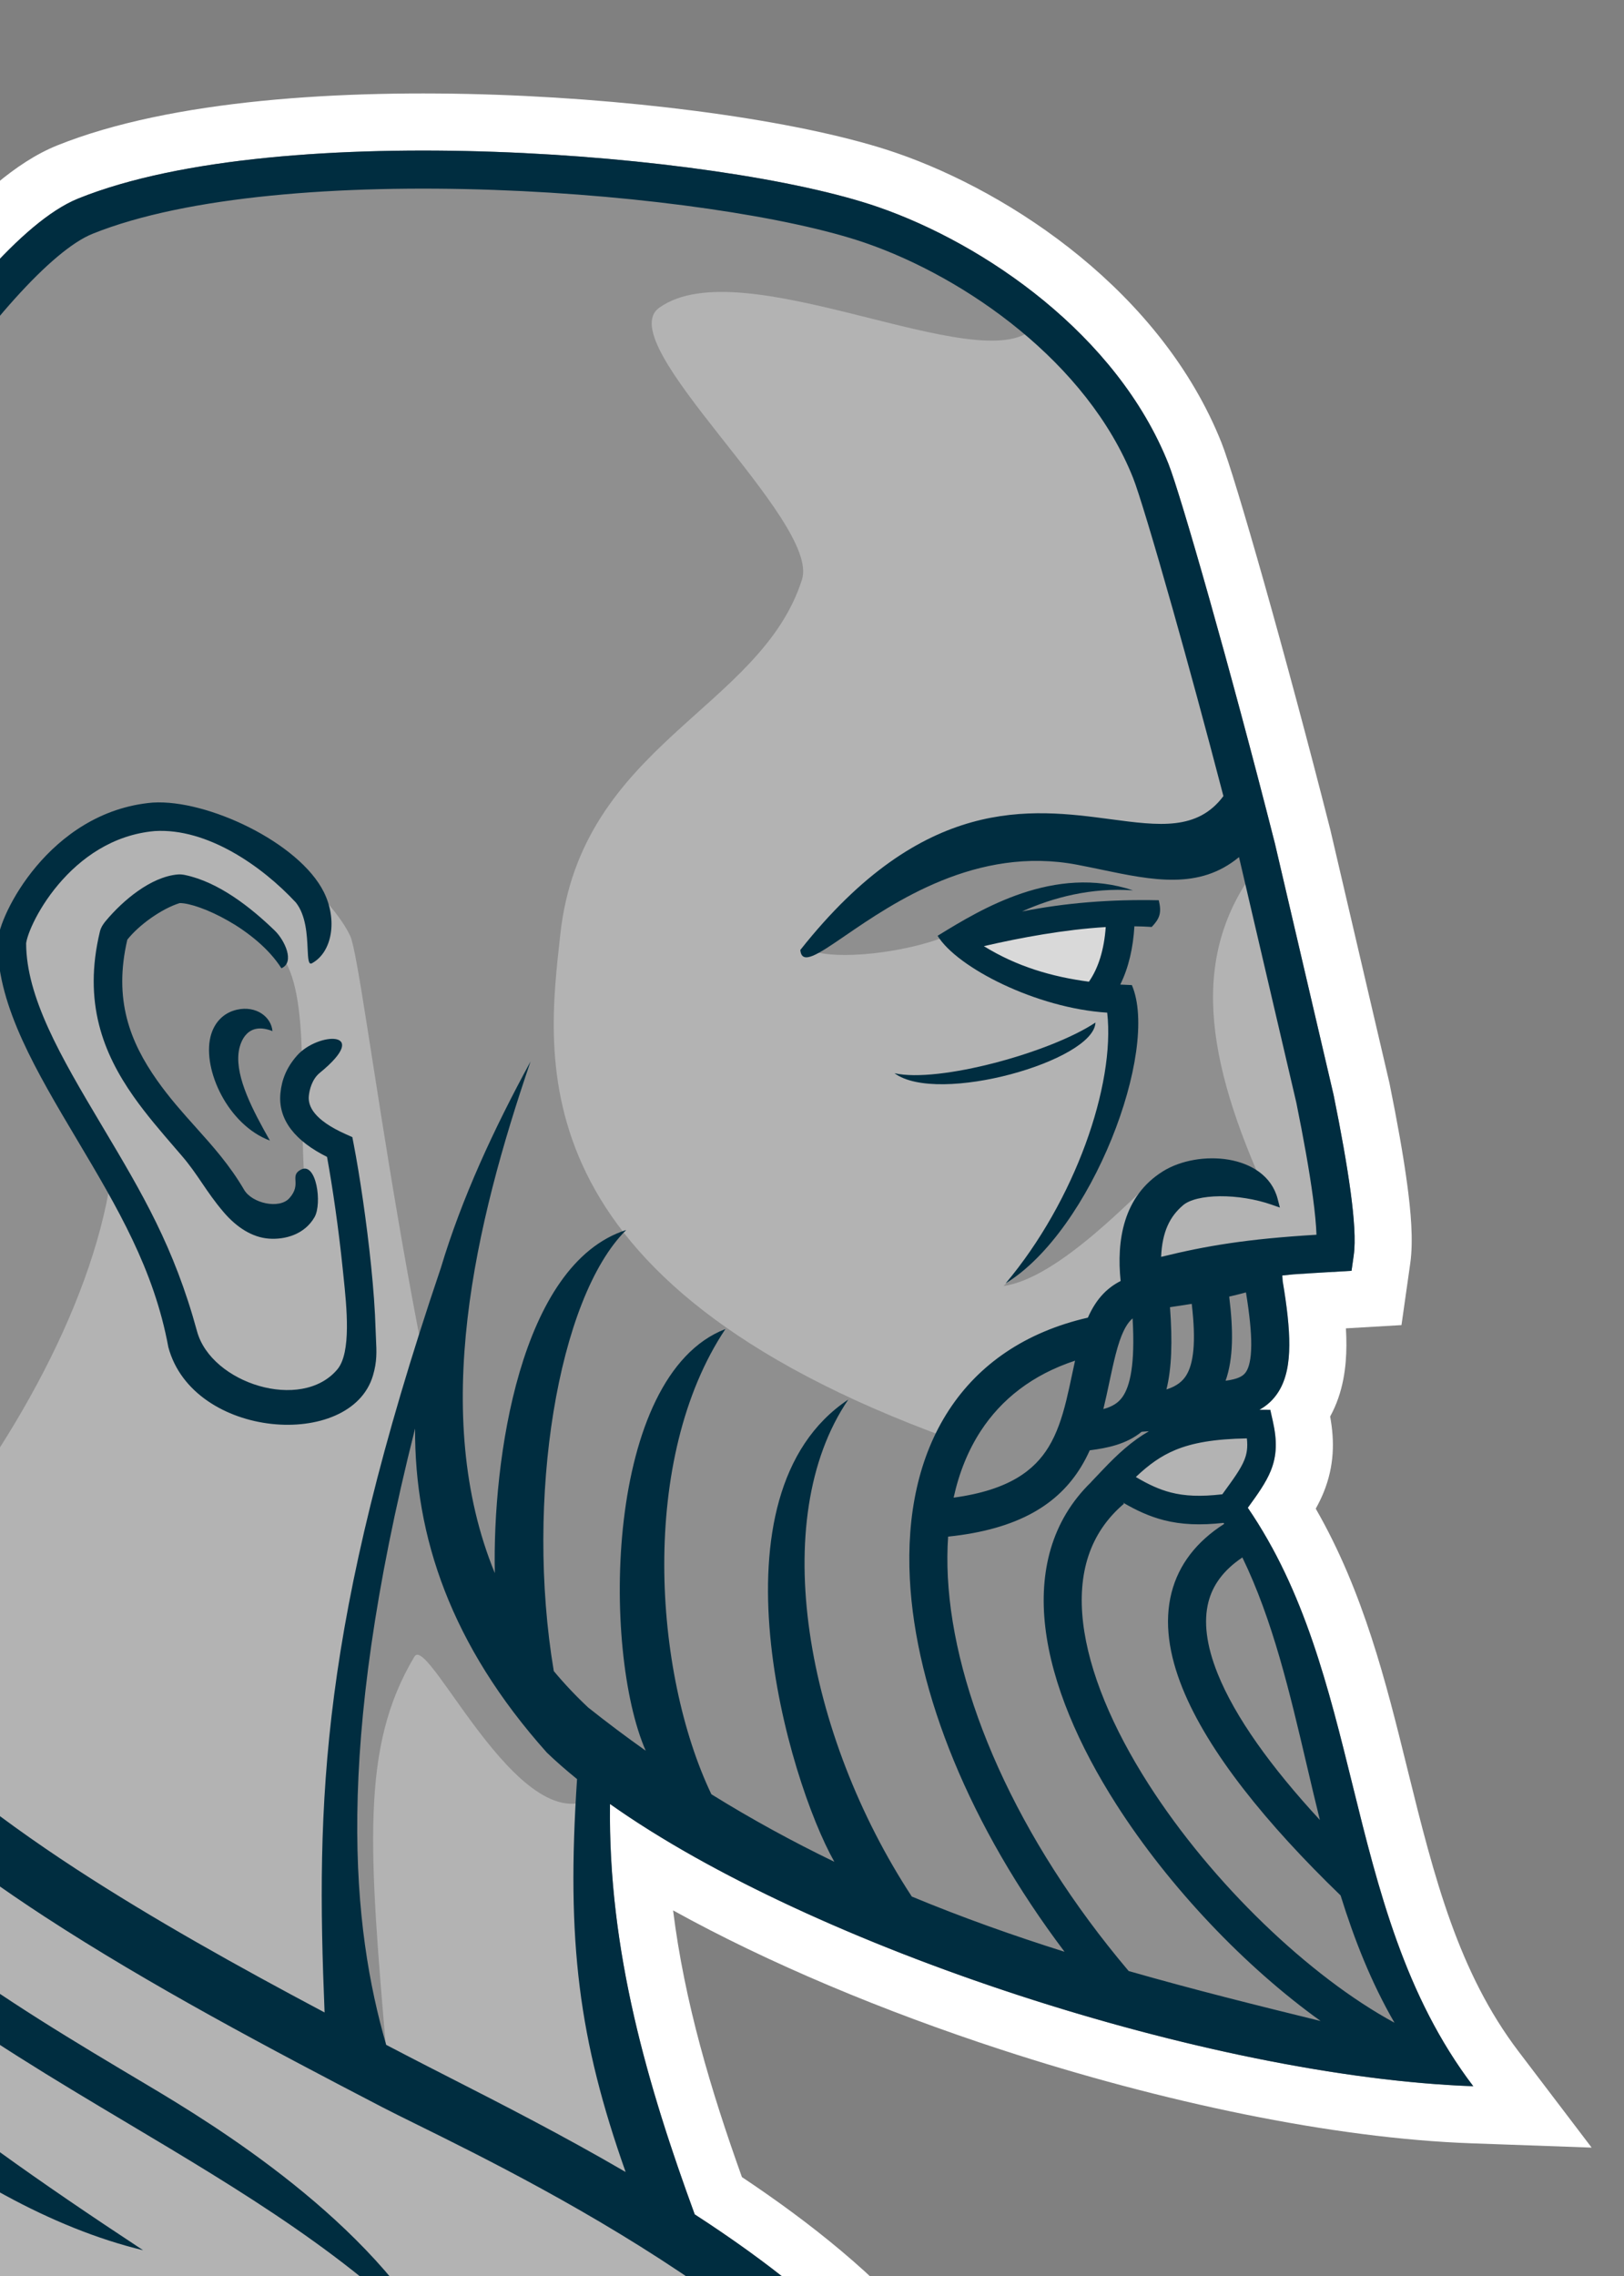 <svg width="461" height="646" viewBox="0 0 461 646" fill="none" xmlns="http://www.w3.org/2000/svg">
<rect x="0" y="0" width="461" height="646" fill="#808080" stroke="none"/>
<path opacity="0.4" d="M-1.743 84C27.757 38 257.757 24 319.757 118.5C346.695 204.281 360.664 254.359 380.257 353L360.257 443L401.757 582.5C319.873 574.024 269.973 558.642 170.757 504C173.215 581.646 181.221 613.11 208.257 646L-4 646C-63.327 616.247 -40.712 589.214 -88.581 529.5C-85.601 508.136 -74.507 497.487 -47.581 479.5C-26.487 445.341 -18.269 423.153 -6.081 381.5L-50.081 249.5L-58.581 168.5L-1.743 84Z" fill="white"/>
<path d="M394.454 307.566L394.456 307.574C396.609 318.191 398.362 327.959 399.457 336.114C400.445 343.48 401.266 351.93 400.321 358.579L397.834 376.078L382.063 377.001C382.158 378.66 382.205 380.274 382.198 381.839C382.169 387.742 381.381 395.126 377.584 402.024C378.857 408.95 378.793 416.037 375.73 423.565C375.082 425.158 374.317 426.701 373.494 428.176C387.113 451.827 393.529 477.811 399.354 501.405L399.648 502.596C407.161 533.012 413.985 559.763 431.112 582.286L451.816 609.514L417.632 608.293C378.254 606.885 329.778 596.596 284.143 581.694C250.787 570.803 218.141 557.184 191.067 542.187C194.3 568.163 201.757 593.18 210.608 617.878C230.015 630.812 248.985 645.875 263.038 662.893C273.594 675.676 279.698 709.171 269.824 726.832C270.555 720.757 270.252 714.798 269.061 708.964C262.751 678.061 231.527 650.697 197.206 628.464C186.091 598.1 176.289 566.109 173.766 531.916C173.282 525.356 173.066 518.716 173.16 511.99C178.194 515.556 183.655 519.093 189.48 522.579C244.191 555.322 330.997 583.63 397.541 590.607C404.686 591.357 411.598 591.86 418.211 592.096C414.079 586.662 410.49 581.027 407.327 575.235C395.583 553.723 389.734 530.045 383.914 506.482C377.106 478.92 370.337 451.515 354.216 427.922C357.047 424.042 359.373 420.762 360.718 417.456C361.924 414.494 362.338 411.595 362.09 408.297C361.972 406.728 361.703 405.068 361.299 403.268L360.591 400.121L357.522 400.106C358.627 399.49 359.662 398.745 360.602 397.847C361.459 397.03 362.238 396.086 362.921 394.999C364.862 391.909 365.71 388.15 365.931 383.941C365.968 383.227 365.988 382.5 365.991 381.761C366.015 376.875 365.342 370.893 364.117 363.65L364.111 363.613L364 362L367.127 361.681C368.067 361.616 369.005 361.553 369.943 361.492C371.992 361.359 374.037 361.236 376.074 361.117L383.654 360.673L384.276 356.299C384.869 352.127 384.394 345.722 383.394 338.27C382.367 330.619 380.691 321.243 378.572 310.795L378.568 310.775L361.893 239.345L361.89 239.333C349.191 189.363 335.087 140.19 331.689 131.652C317.082 94.955 279.465 69.193 249.244 58.754C226.496 50.896 183.995 44.636 140.451 43.096C96.999 41.56 51.224 44.668 22.261 56.319C13.969 59.656 4.869 67.892 -3.842 77.569C-12.728 87.44 -21.83 99.531 -30.076 111.468C-38.333 123.422 -45.8 135.32 -51.414 144.86C-54.221 149.63 -56.58 153.835 -58.351 157.183C-60.047 160.39 -61.394 163.158 -61.961 164.875C-63.04 168.137 -63.478 173.125 -63.659 178.232C-63.849 183.553 -63.773 189.715 -63.556 195.734C-63.126 207.655 -62.123 219.585 -61.395 223.7C-57.679 244.723 -49.969 263.92 -41.701 284.504L-41.674 284.571L-41.671 284.578L-41.659 284.61L-41.656 284.616L-41.643 284.649C-40.865 286.586 -40.082 288.535 -39.296 290.501C-30.099 313.515 -20.406 339.055 -14.073 372.21C-12.85 378.616 -13.6 387.36 -15.93 397.516C-18.234 407.559 -21.964 418.486 -26.256 429.027C-33.633 447.143 -42.416 463.513 -47.963 471.857C-50.756 470.271 -54.293 470.289 -57.024 472.26C-60.038 474.434 -61.123 478.302 -59.791 481.542C-61.126 482.414 -62.47 483.365 -63.794 484.36C-68.39 487.812 -73.382 492.277 -77.965 497.231C-82.534 502.171 -86.839 507.751 -89.93 513.458C-93.109 519.327 -95.137 525.691 -94.56 532.414C-102.191 511.259 -97.789 494.795 -89.863 486.226C-85.408 481.41 -80.6 476.979 -75.939 473.268C-74.64 467.698 -71.361 462.619 -66.507 459.117C-63.425 456.893 -60.052 455.521 -56.628 454.903C-52.029 446.762 -46.329 435.348 -41.267 422.916C-37.181 412.882 -33.775 402.82 -31.727 393.892C-29.573 384.505 -29.397 378.367 -29.993 375.25C-36.027 343.656 -45.251 319.275 -54.346 296.515C-55.126 294.565 -55.903 292.628 -56.682 290.689L-56.685 290.682L-56.688 290.676L-56.691 290.668L-56.694 290.659L-56.695 290.657L-56.701 290.642L-56.703 290.638L-56.713 290.611L-56.715 290.608L-57.025 289.834C-65.098 269.737 -73.344 249.208 -77.355 226.521C-78.293 221.211 -79.32 208.312 -79.752 196.317C-79.976 190.088 -80.064 183.507 -79.856 177.656C-79.678 172.644 -79.24 165.507 -77.349 159.788C-76.292 156.59 -74.299 152.671 -72.676 149.605C-70.762 145.986 -68.277 141.56 -65.382 136.641C-59.588 126.796 -51.912 114.563 -43.41 102.257C-34.955 90.016 -25.413 77.308 -15.887 66.726C-7.056 56.915 4.175 46.126 16.212 41.284C48.531 28.282 97.233 25.351 141.023 26.899C185.183 28.461 229.55 34.804 254.535 43.435C287.407 54.79 329.795 83.072 346.747 125.659C350.622 135.394 364.992 185.738 377.597 235.339L377.597 235.341L377.6 235.352L377.639 235.506L394.404 307.318L394.454 307.566Z" fill="white"/>
<path opacity="0.5" d="M317.785 259.122L273.668 266.298C286.857 276.293 294.674 281.072 312.905 281.229L317.785 259.122Z" fill="white"/>
<g opacity="0.2">
<path d="M187.141 87.34C210.764 70.401 278.377 107.974 293.37 93.132L244.058 63.476C141.403 42.873 60.127 44.699 17.78 64.6C-14.041 96.993 -51.432 150.518 -56.659 168.589C-61.244 241.503 -42.684 259.378 -33.48 288.597C-16.407 342.793 6.861 363.755 -28.538 448.804C1.137 415.028 25.835 371.615 31.463 334.533C31.463 334.533 -3.581 283.32 3.311 267.139C32.08 199.604 90.294 246.117 99.428 265.666C103.362 274.087 117.207 401.727 141.879 468.064C218.87 544.398 284.286 564.803 408.214 586.177C388.978 553.189 374.158 489.468 360.984 446.544L348.66 429.302C336.632 428.749 329.61 426.522 316.613 419.176C325.876 408.804 333.158 404.314 350.828 399.295L359.497 389.739C362.654 379.06 361.559 373.007 357.129 362.154L325.507 364.869C319.038 365.589 314.614 370.64 306.535 380.73C286.66 386.249 279.233 392.923 269.592 408.301C145.768 363.353 155.257 300.184 159.039 265.294C164.899 211.247 215.857 201.45 227.654 164.516C232.996 147.791 173.094 97.411 187.141 87.34Z" fill="black"/>
<path d="M269.516 265.299C260.385 269.471 240.528 272.801 230.608 269.994L265.649 243.942L352.884 233.743L356.672 246.295C338.03 271.075 341.665 299.779 359.933 339.547L359.915 339.539C341.743 330.85 335.9 328.057 328.29 334.13C322.534 338.725 300.617 362.855 284.85 364.97C299.957 351.473 317.715 318.62 314.713 286.497L316.439 259.238L269.516 265.299Z" fill="black"/>
<path d="M50.83 252.216L79.532 270.763C88.588 281.508 84.574 313.707 86.538 336.583L78.6 346.753L65.912 341.064C42.214 313.537 26.908 298.54 32.915 264.598L50.83 252.216Z" fill="black"/>
<path d="M107.696 433.043C113.174 414.254 116.157 403.766 117.678 398.199C117.61 397.788 117.543 397.374 117.476 396.959C117.476 396.959 120.941 386.258 117.678 398.199C127.374 457.2 140.923 478.845 171.085 508.256C149.711 527.712 121.736 463.338 117.658 470.143C102.244 495.865 104.728 524.796 109.868 584.676C93.823 584.631 90.467 492.132 107.696 433.043Z" fill="black"/>
</g>
<path d="M43.31 227.784C28.45 229.06 17.464 237.37 10.312 245.87C6.726 250.13 4.032 254.517 2.22 258.274C1.314 260.152 0.609 261.913 0.124 263.459C-0.336 264.925 -0.688 266.472 -0.683 267.829C-0.645 276.942 2.213 286.087 6.352 295.2C10.49 304.308 16.058 313.695 21.741 323.246L21.885 323.489C33.333 342.728 43.707 360.238 47.784 382.324C54.752 408.444 99.605 411.648 105.875 390.38C107.041 386.423 106.908 383.684 106.733 380.089C106.689 379.184 106.643 378.224 106.613 377.177C106.465 371.861 105.998 365.687 105.356 359.376C104.073 346.758 102.068 333.374 100.415 324.799L100.016 322.731L98.094 321.869C89.037 317.809 87.39 313.893 87.667 311.045C87.837 309.294 88.571 306.29 90.759 304.502C105.775 292.232 90.243 292.888 84.347 299.547C81.314 302.974 79.971 306.459 79.602 310.261C78.852 317.968 84.032 323.945 92.836 328.344C94.362 336.675 96.13 348.751 97.294 360.196C97.355 360.798 97.421 361.424 97.489 362.071C98.427 371.049 99.769 383.887 95.752 388.658C85.563 400.76 59.966 392.63 55.933 377.843C49.395 353.869 40.424 338.795 29.223 319.974L28.704 319.102C22.973 309.469 17.649 300.475 13.73 291.848C9.814 283.225 7.452 275.282 7.421 267.795C7.421 267.795 7.421 267.751 7.432 267.654C7.443 267.554 7.464 267.418 7.498 267.244C7.567 266.894 7.681 266.44 7.855 265.886C8.203 264.778 8.751 263.385 9.518 261.794C11.053 258.612 13.386 254.802 16.512 251.088C22.772 243.648 31.927 236.91 43.955 235.862C58.743 234.976 74.275 245.678 84.005 256.164C86.886 259.824 87.146 265.453 87.324 269.292C87.453 272.094 87.539 273.943 88.568 273.376C94.392 270.165 95.789 260.966 91.947 253.222C84.949 239.121 58.808 226.824 43.407 227.777L43.358 227.78L43.31 227.784Z" fill="#002D40"/>
<path d="M50.483 248.179C51.283 248.11 52.032 248.236 52.522 248.338C62.03 250.327 71.152 257.488 77.998 264.117C80.78 266.811 83.8 273.108 79.879 274.8C72.825 263.711 56.483 256.266 51.013 256.305C45.925 257.877 39.446 262.491 36.14 266.694C32.166 283.72 36.922 295.704 44.542 306.541C48.102 311.602 51.864 315.797 55.575 319.935C60.426 325.344 65.189 330.654 69.294 337.673C71.541 341.516 79.276 343.26 82.143 340.059C84.012 337.972 83.933 336.361 83.868 335.048C83.806 333.787 83.757 332.801 85.461 331.931C89.806 329.713 91.5 341.596 89.281 345.448C86.444 350.374 80.894 351.888 76.275 351.531C71.641 351.174 67.22 348.407 63.452 343.987C60.911 341.006 59.109 338.353 57.347 335.757C55.63 333.23 53.951 330.756 51.662 328.088C51.002 327.319 50.334 326.545 49.661 325.765L49.66 325.764L49.659 325.762C45.675 321.145 41.52 316.33 37.914 311.202C29.302 298.956 23.519 284.504 28.361 264.381C28.681 263.05 29.524 261.972 30.009 261.39C34.842 255.594 42.803 248.838 50.483 248.179Z" fill="#002D40"/>
<path fill-rule="evenodd" clip-rule="evenodd" d="M321.299 279.581C320.197 279.543 319.099 279.494 318.007 279.432C320.412 274.574 321.664 268.925 322.018 262.895C323.689 262.913 325.331 262.973 326.936 263.081C329.18 260.71 329.81 259.128 328.937 255.501C315.207 255.204 302.299 256.258 290.117 258.686C298.925 254.705 309.783 251.855 321.616 252.693C299.322 245.268 278.414 258.076 266.709 265.247L266.152 265.587C271.67 274.603 294.197 286.143 314.299 287.402C316.61 307.905 305.146 340.861 285.465 364.239C309.934 349.261 329.266 298.125 321.299 279.581ZM313.883 263.111C313.42 269.523 311.801 274.741 309.11 278.614C298.562 277.228 288.564 274.274 279.282 268.527C289.786 266.095 302.187 263.815 313.883 263.111Z" fill="#002D40"/>
<path d="M67.273 286.556C72.715 285.337 76.997 288.602 77.344 292.639C70.327 289.853 68.097 295.466 67.713 298.888C66.918 305.975 71.832 315.283 76.622 323.713C64.72 319.282 57.474 303.629 59.745 294.273C60.665 290.483 63.214 287.465 67.273 286.556Z" fill="#002D40"/>
<path d="M253.912 304.593C266.216 313.704 310.543 301.087 310.965 290.207C298.144 298.763 266.355 307.435 253.912 304.593Z" fill="#002D40"/>
<path fill-rule="evenodd" clip-rule="evenodd" d="M361.893 239.345L378.568 310.775L378.572 310.795C380.691 321.243 382.367 330.619 383.394 338.27C384.394 345.722 384.869 352.127 384.276 356.299L383.654 360.673L376.074 361.117C373.105 361.29 370.12 361.474 367.127 361.681L364 362L364.111 363.613C365.34 370.872 366.015 376.866 365.991 381.761C365.966 386.855 365.191 391.385 362.921 394.999C361.487 397.281 359.634 398.929 357.522 400.106L360.591 400.121L361.299 403.268C362.553 408.848 362.497 413.085 360.718 417.456C359.373 420.762 357.047 424.042 354.216 427.922C370.337 451.515 377.106 478.92 383.914 506.482C391.301 536.389 398.735 566.483 418.211 592.096C343.452 589.424 230.554 552.649 173.16 511.99C172.577 553.774 183.958 592.275 197.206 628.464C238.005 654.894 274.428 688.573 269.824 726.832C246.906 666.429 154.202 620.661 118.173 602.874C114.267 600.946 111.027 599.346 108.614 598.092C76.309 581.305 42.54 563.423 12.72 543.997C-11.164 528.438 -34.8 510.052 -52.099 491.057C-53.378 491.845 -54.854 492.847 -56.493 494.078C-59.793 496.557 -63.4 499.694 -66.864 503.206C-40.386 542.825 1.244 567.605 41.349 591.477L41.901 591.806C60.55 602.906 105.655 630.344 125.028 667.028C100.407 640.824 68.663 621.909 35.912 602.394C-5.079 577.969 -47.278 552.667 -75.07 512.744C-76.669 514.921 -78.083 517.106 -79.242 519.247C-81.396 523.223 -82.437 526.612 -82.543 529.29C-56.968 569.883 -19.106 599.313 40.623 638.637C-11.281 626.149 -67.053 576.964 -93.723 534.342L-94.501 533.099L-94.626 531.638C-95.162 525.402 -92.967 519.065 -89.93 513.458C-86.839 507.751 -82.534 502.171 -77.965 497.232C-73.382 492.277 -68.39 487.812 -63.793 484.36C-62.47 483.365 -61.126 482.414 -59.791 481.542C-61.123 478.302 -60.038 474.434 -57.024 472.26C-54.293 470.289 -50.756 470.271 -47.963 471.857C-42.416 463.513 -33.633 447.143 -26.256 429.028C-21.964 418.486 -18.234 407.559 -15.93 397.516C-13.6 387.36 -12.85 378.616 -14.073 372.21C-20.406 339.055 -30.099 313.515 -39.296 290.501C-40.082 288.535 -40.865 286.586 -41.643 284.649L-41.656 284.616L-41.659 284.61L-41.671 284.578L-41.674 284.571L-41.701 284.504C-49.968 263.92 -57.679 244.723 -61.395 223.7C-62.123 219.585 -63.126 207.655 -63.556 195.734C-63.773 189.715 -63.849 183.553 -63.659 178.232C-63.478 173.125 -63.04 168.137 -61.961 164.875C-61.394 163.158 -60.047 160.39 -58.351 157.183C-56.58 153.835 -54.221 149.63 -51.414 144.86C-45.8 135.32 -38.333 123.422 -30.076 111.468C-21.83 99.531 -12.728 87.44 -3.842 77.569C4.869 67.892 13.969 59.656 22.261 56.319C51.224 44.668 96.999 41.56 140.451 43.096C183.995 44.636 226.496 50.896 249.244 58.754C279.465 69.193 317.082 94.955 331.689 131.652C335.087 140.19 349.191 189.363 361.89 239.333L361.893 239.345ZM326.135 406.199C325.456 406.261 324.768 406.312 324.074 406.352C319.717 409.917 314.281 410.982 309.344 411.615C308.623 413.213 307.806 414.788 306.869 416.322C300.462 426.803 289.292 434.016 269.142 436.111C268.886 439.791 268.859 443.621 269.063 447.587C270.765 480.553 288.453 521.652 320.39 559.4C338.562 564.607 356.754 569.14 374.886 573.586C353.499 558.259 331.95 535.669 316.912 512.151C306.304 495.561 298.615 478.021 296.718 461.757C294.915 446.293 298.36 431.662 309.765 420.618L309.745 420.605L313.061 417.115C317.307 412.647 321.316 408.966 326.135 406.199ZM318.783 426.45L319.055 426.771C309.233 435.122 305.838 446.68 307.45 460.505C309.085 474.523 315.877 490.475 326.015 506.331C344.101 534.617 371.811 561.047 395.846 574.071C389.241 562.667 384.442 550.466 380.552 537.95C359.596 517.694 342.932 497.217 335.627 479.024C331.879 469.69 330.384 460.437 332.579 451.937C334.615 444.054 339.646 437.511 347.504 432.496C347.447 432.401 347.389 432.306 347.331 432.211C340.757 432.927 335.398 432.739 330.292 431.418C326.3 430.385 322.625 428.701 318.783 426.45ZM352.669 442.025C347.142 445.723 344.234 450.016 343.04 454.64C341.627 460.111 342.397 466.887 345.653 474.998C350.603 487.326 360.806 501.525 374.666 516.521C373.383 511.341 372.166 506.153 370.956 500.992C366.082 480.208 361.306 459.842 352.669 442.025ZM302.191 553.935C275.349 518.371 259.936 480.342 258.273 448.144C257.337 430.008 260.758 413.404 269.35 400.228C277.822 387.235 291.022 378.044 308.812 373.961C310.014 371.24 311.465 368.947 313.306 367.067C314.788 365.555 316.405 364.428 318.11 363.563C316.937 352.169 318.785 339.517 330.081 332.454C335.162 329.278 342.389 328.05 348.747 329.125C355.104 330.199 360.98 333.671 362.687 340.275L363.32 342.721L360.935 341.889C356.347 340.287 351.008 339.467 346.293 339.508C343.938 339.529 341.773 339.764 339.956 340.206C338.123 340.653 336.739 341.287 335.857 342.039C334.062 343.569 332.51 345.419 331.395 347.973C330.422 350.202 329.76 353.02 329.604 356.712C342.504 353.549 353.861 351.64 373.705 350.433C373.61 347.706 373.278 344.123 372.685 339.708C371.704 332.397 370.081 323.289 367.987 312.961L367.983 312.942L351.713 243.256C340.418 252.606 327.231 249.856 312.557 246.797C310.322 246.331 308.052 245.858 305.75 245.419C277.27 239.992 253.654 256.158 239.97 265.525C232.143 270.884 227.565 274.017 227.187 269.61C262.142 225.44 292.584 229.49 315.287 232.509C329.026 234.337 339.931 235.788 347.286 225.945C342.235 206.569 337.198 188.099 332.904 172.892C327.424 153.485 323.178 139.486 321.65 135.648C308.605 102.875 274.167 78.794 245.716 68.966C224.46 61.624 183.203 55.419 140.069 53.894C96.842 52.365 53.018 55.593 26.294 66.343C20.501 68.674 12.823 75.204 4.188 84.797C-4.271 94.194 -13.08 105.874 -21.186 117.609C-29.281 129.327 -36.608 141.003 -42.102 150.34C-44.85 155.009 -47.125 159.068 -48.8 162.235C-50.551 165.545 -51.463 167.541 -51.703 168.266C-52.238 169.885 -52.677 173.432 -52.862 178.616C-53.038 183.585 -52.97 189.466 -52.758 195.345C-52.331 207.218 -51.342 218.501 -50.755 221.82C-47.247 241.671 -39.955 259.849 -31.599 280.663L-31.599 280.665L-31.598 280.667C-30.828 282.586 -30.049 284.526 -29.263 286.492C-19.998 309.676 -9.992 335.988 -3.461 370.183C-1.819 378.781 -2.951 389.261 -5.399 399.933C-7.874 410.718 -11.819 422.223 -16.25 433.102C-24.264 452.784 -34.147 471.098 -40.364 479.875C-24.459 497.414 -2.022 515.051 21.566 530.417C43.482 544.694 67.694 558.183 92.14 571.158C89.665 511.209 90.865 461.088 125.132 359.879C131.069 340.066 140.153 320.47 150.605 301.261C134.886 347.262 121.99 401.475 140.464 446.471C139.767 414.432 147.504 358.771 177.754 349.086C158.301 368.381 149.039 425.592 157.202 474.27C160.157 477.823 163.406 481.274 166.969 484.612C172.387 488.918 177.829 492.996 183.292 496.865C170.834 468.405 171.643 390.413 205.922 377.192C181.414 413.948 185.469 474.767 201.938 509.232C213.499 516.403 225.143 522.738 236.846 528.401C223.645 505.08 200.143 424.246 240.806 397.21C217.6 431.271 228.785 492.411 258.832 538.262C273.229 544.24 287.695 549.365 302.191 553.935ZM109.627 580.349C100.044 547.205 94.616 497.292 117.829 405.425C117.651 436.083 128.002 466.949 155.243 497.416C157.857 499.923 160.719 502.428 163.806 504.926C160.723 551.26 164.313 578.833 177.594 616.436C159.747 606.029 142.17 597.058 127.828 589.737C123.61 587.584 119.671 585.573 116.087 583.711C113.937 582.594 111.783 581.473 109.627 580.349ZM346.973 424.097C350.277 419.563 352.18 416.94 353.213 414.402C353.925 412.652 354.239 410.864 353.947 408.23C344.644 408.399 338.485 409.508 333.635 411.521C329.524 413.228 326.129 415.673 322.425 419.189C326.031 421.339 329.116 422.743 332.321 423.573C336.308 424.604 340.759 424.814 346.973 424.097ZM316.709 384.359C318.172 378.654 319.643 376.038 321.024 374.628C321.177 374.472 321.337 374.322 321.507 374.179C322.278 387.353 320.731 393.437 318.681 396.402C317.499 398.113 315.882 399.165 313.207 399.912C313.813 397.442 314.344 394.944 314.855 392.537L314.957 392.059C315.522 389.401 316.071 386.849 316.709 384.359ZM331.113 394.341C332.596 388.417 332.857 380.769 332.122 370.993C332.617 370.918 333.129 370.842 333.657 370.763C335.079 370.552 336.624 370.323 338.293 370.053C339.596 381.089 338.752 387.018 336.781 390.273C335.742 391.988 334.087 393.394 331.113 394.341ZM347.905 391.865C350.126 385.616 350.125 377.597 348.928 367.991C350.45 367.64 352.037 367.248 353.689 366.807C354.719 373.142 355.205 377.99 355.187 381.709C355.166 385.959 354.482 388.12 353.772 389.252C353.205 390.153 352.311 390.909 350.201 391.447C349.522 391.62 348.761 391.759 347.905 391.865ZM297.65 410.687C293.689 417.167 286.608 422.897 270.702 425.046C272.258 417.952 274.832 411.601 278.4 406.129C284.265 397.134 293.034 390.173 305.175 386.173C304.902 387.401 304.642 388.619 304.388 389.813L304.296 390.245C303.761 392.766 303.249 395.176 302.665 397.536C301.429 402.529 299.955 406.917 297.65 410.687Z" fill="#002D40"/>
</svg>
